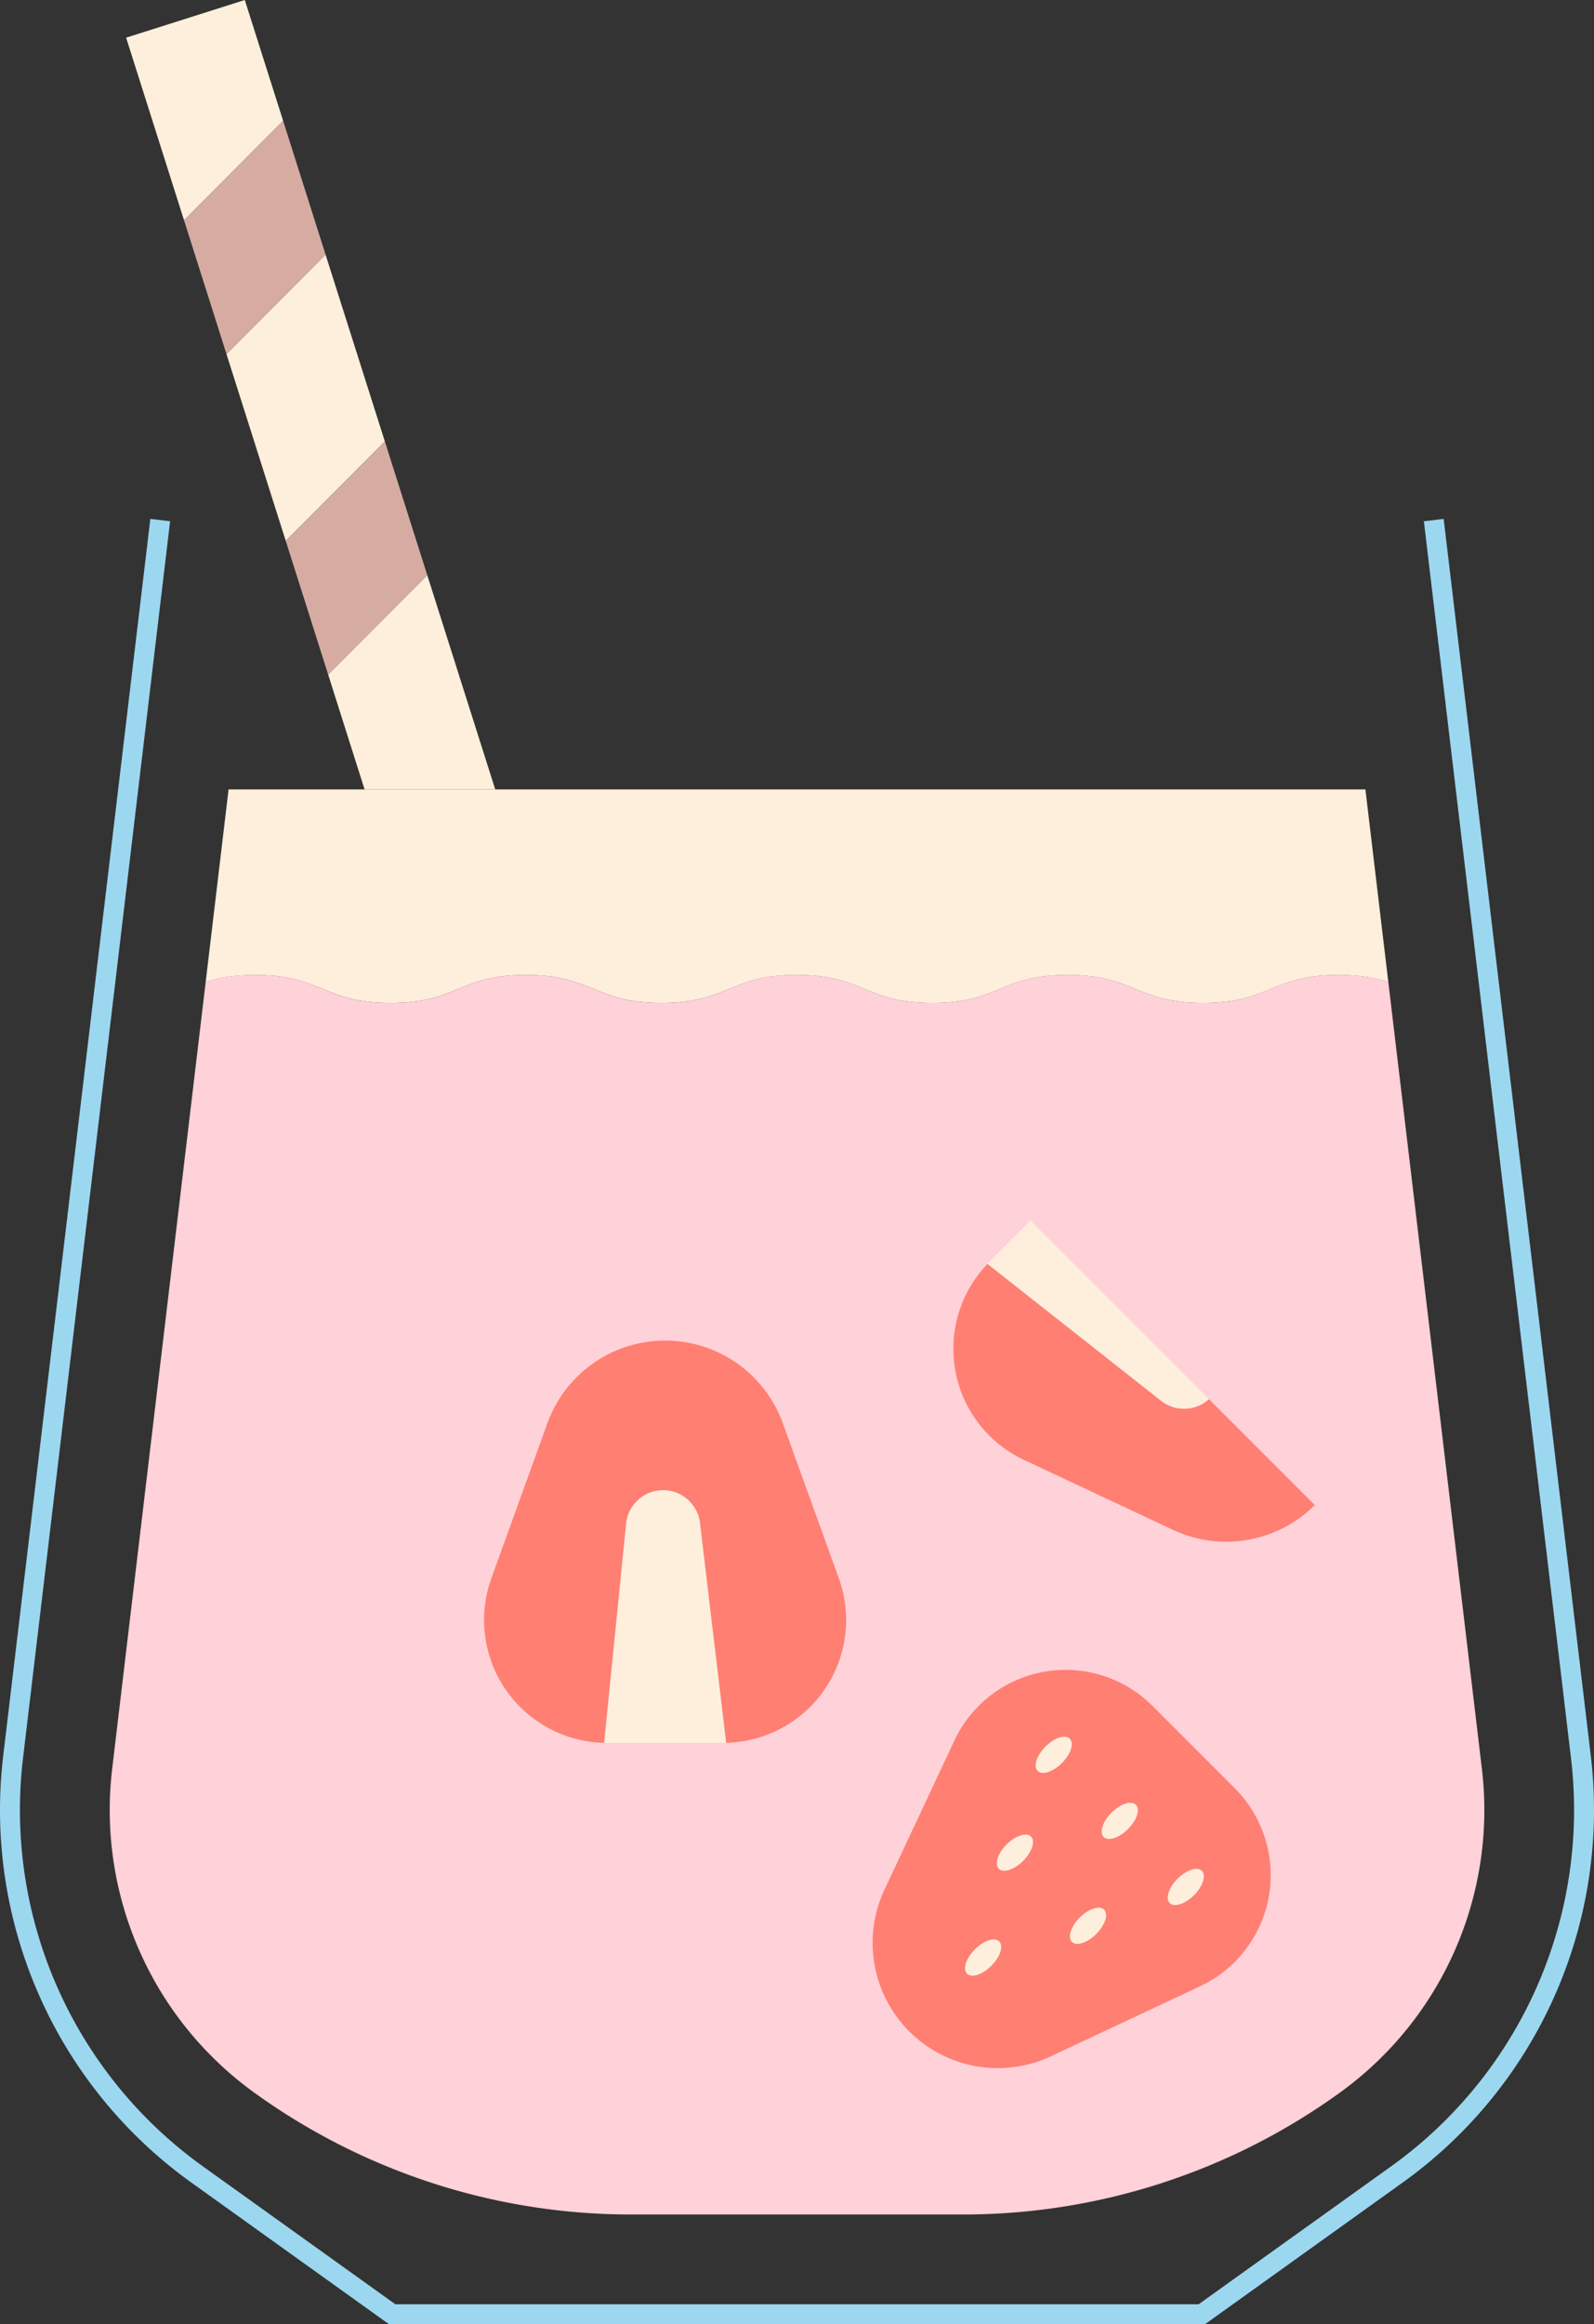 <svg xmlns="http://www.w3.org/2000/svg" viewBox="0.001 0 1079.996 1573.91" style=""><rect x="0.001" y="0" width="1079.996" height="1573.91" fill="#333333" stroke="none"/><g><title>cocktail04_396836288</title><g data-name="Layer 2"><g data-name="Layer 1"><path d="M816.46 1573.91H263.54L129.65 1478A310.3 310.3 0 0 1 2.18 1189l99.68-837.62 13.4 1.6-99.67 837.64a296.83 296.83 0 0 0 121.92 276.43l130.36 93.35h544.26l130.35-93.35a296.89 296.89 0 0 0 121.94-276.43L964.73 353l13.41-1.61 99.68 837.61a310.32 310.32 0 0 1-127.48 289z" fill="#9cd7f0"></path><path d="M264.59 679.13c45.86 0 45.86-18.92 91.73-18.92s45.88 18.92 91.76 18.92 45.88-18.92 91.76-18.92 45.89 18.92 91.77 18.92 45.89-18.92 91.79-18.92 45.87 18.92 91.74 18.92 45.91-18.92 91.81-18.92c15.13 0 25.25 2.07 33.69 4.82l-15.52-130.45H154.87L139.36 665c8.39-2.71 18.45-4.75 33.44-4.75 45.9-.04 45.9 18.88 91.79 18.88z" fill="#feefdd"></path><path d="M940.64 665c-8.44-2.75-18.56-4.82-33.69-4.82-45.9 0-45.9 18.92-91.81 18.92s-45.87-18.92-91.74-18.92-45.9 18.92-91.79 18.92-45.88-18.92-91.77-18.92-45.84 18.95-91.76 18.95-45.88-18.92-91.76-18.92-45.87 18.92-91.73 18.92-45.89-18.92-91.79-18.92c-15 0-25.05 2-33.44 4.75L76 1197.82a236.05 236.05 0 0 0 97 219.8 435.84 435.84 0 0 0 255.26 82h223.56a435.94 435.94 0 0 0 255.27-82 236 236 0 0 0 96.95-219.8z" fill="#ffd1d8"></path><path d="M568.33 1068.75L530.4 963.82a84.81 84.81 0 0 0-79.76-56 84.83 84.83 0 0 0-79.77 56l-37.93 104.93a83.21 83.21 0 0 0 10.23 76.19 83.19 83.19 0 0 0 68 35.28h78.93a83.2 83.2 0 0 0 68-35.28 83.21 83.21 0 0 0 10.23-76.19z" fill="#ff7f73"></path><path d="M492 1180.22h-82.68l14.88-148.4a25.2 25.2 0 0 1 25.08-22.69 25.2 25.2 0 0 1 25 22.24z" fill="#feefdd"></path><path d="M646.66 1178.64l-47.38 101a84.82 84.82 0 0 0 16.81 96 84.82 84.82 0 0 0 96 16.81l101-47.38a83.18 83.18 0 0 0 46.64-61.1 83.22 83.22 0 0 0-23.14-73l-55.8-55.8a83.19 83.19 0 0 0-73-23.14 83.18 83.18 0 0 0-61.13 46.61z" fill="#ff7f73"></path><path d="M719.5 1193.89c-6 6-13.39 8.41-16.47 5.33s-.69-10.45 5.33-16.47 13.4-8.41 16.47-5.34.69 10.46-5.33 16.48z" fill="#feefdd"></path><path d="M764.25 1238.63c-6 6-13.4 8.41-16.48 5.34s-.69-10.46 5.33-16.48 13.4-8.41 16.48-5.33.69 10.45-5.33 16.47z" fill="#feefdd"></path><path d="M809 1283.38c-6 6-13.4 8.41-16.47 5.33s-.69-10.45 5.33-16.47 13.4-8.41 16.47-5.34.67 10.46-5.33 16.48z" fill="#feefdd"></path><path d="M693.21 1260.16c-6 6-13.4 8.4-16.48 5.33S676 1255 682.06 1249s13.4-8.41 16.48-5.33.69 10.46-5.33 16.49z" fill="#feefdd"></path><path d="M742.73 1309.68c-6 6-13.4 8.4-16.48 5.33s-.69-10.46 5.33-16.48 13.4-8.41 16.48-5.33.69 10.45-5.33 16.48z" fill="#feefdd"></path><ellipse cx="666.11" cy="1325.62" rx="15.42" ry="7.88" transform="rotate(-45 666.113 1325.627)" fill="#feefdd"></ellipse><path d="M786.71 948.57l-117.63-92.71a83.08 83.08 0 0 0 24.72 132.76l101 47.38a84.82 84.82 0 0 0 96-16.82l-71.7-71.71a25.17 25.17 0 0 1-32.39 1.1z" fill="#ff7f73"></path><path d="M727.42 797.36l-1.31 1.31c.44-.44.93-.8 1.38-1.22z" fill="#feefdd"></path><path d="M669 855.79l.09.07c.43-.45.78-.94 1.22-1.38z" fill="#feefdd"></path><path d="M819.1 947.47l-120.9-120.9-27.9 27.91c-.44.44-.79.93-1.22 1.38l117.63 92.71a25.17 25.17 0 0 0 32.39-1.1z" fill="#feefdd"></path><path fill="#feefdd" d="M165.86 0L85.45 25.52l39.23 123.61 67.14-67.35L165.86 0z"></path><path fill="#feefdd" d="M220.59 172.43l-67.14 67.35 40.15 126.48 67.14-67.36-40.15-126.47z"></path><path fill="#d6aca2" d="M191.82 81.78l-67.14 67.35 28.77 90.65 67.14-67.35-28.77-90.65z"></path><path fill="#d6aca2" d="M260.74 298.9l-67.14 67.36 28.77 90.65 67.14-67.36-28.77-90.65z"></path><path fill="#feefdd" d="M289.51 389.55l-67.14 67.36 24.65 77.67h88.52l-46.03-145.03z"></path></g></g></g></svg>